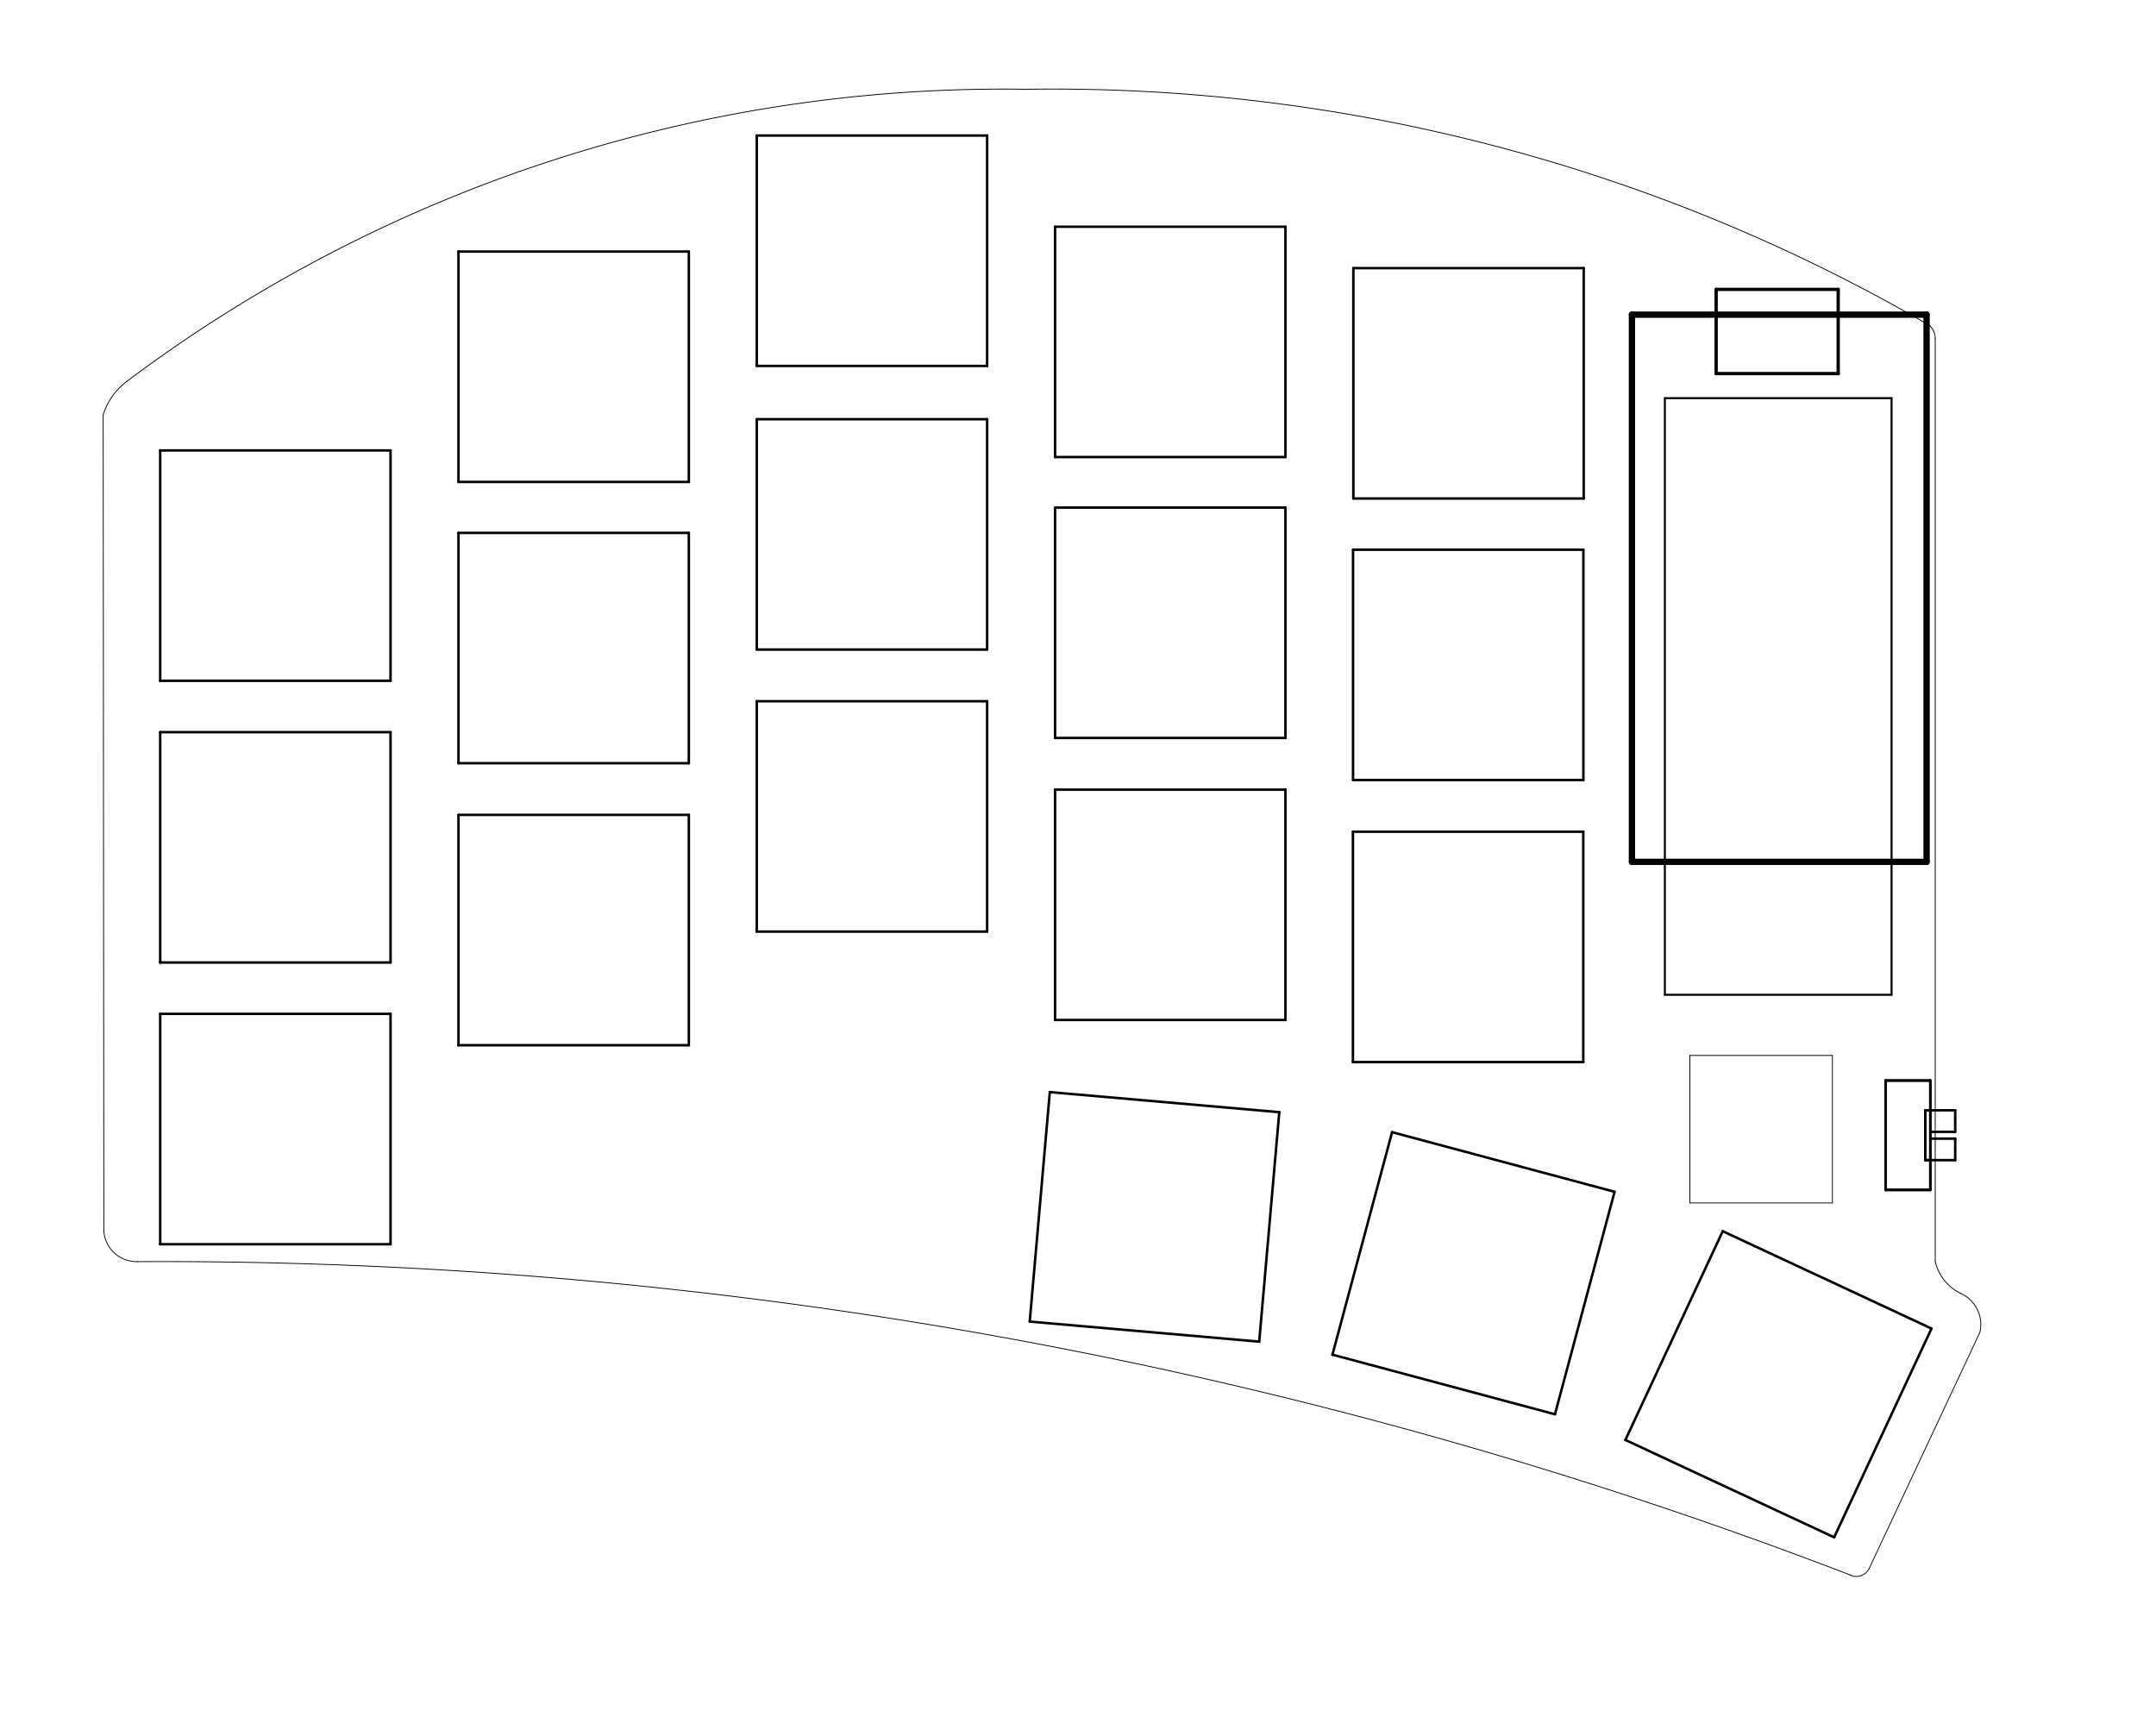 <?xml version="1.0" encoding="UTF-8" standalone="no"?>
<svg
   version="1.1"
   width="13.01cm"
   height="10.323cm"
   viewBox="0 0 130098800 103225600"
   id="svg490"
   sodipodi:docname="half-swept-brd.svg"
   inkscape:version="1.1.1 (3bf5ae0d25, 2021-09-20)"
   xmlns:inkscape="http://www.inkscape.org/namespaces/inkscape"
   xmlns:sodipodi="http://sodipodi.sourceforge.net/DTD/sodipodi-0.dtd"
   xmlns="http://www.w3.org/2000/svg"
   xmlns:svg="http://www.w3.org/2000/svg"
   xmlns:rdf="http://www.w3.org/1999/02/22-rdf-syntax-ns#"
   xmlns:cc="http://creativecommons.org/ns#"
   xmlns:dc="http://purl.org/dc/elements/1.1/">
  <defs
     id="defs494" />
  <sodipodi:namedview
     id="namedview492"
     pagecolor="#ffffff"
     bordercolor="#666666"
     borderopacity="1.0"
     inkscape:pageshadow="2"
     inkscape:pageopacity="0.0"
     inkscape:pagecheckerboard="0"
     inkscape:document-units="cm"
     showgrid="false"
     inkscape:zoom="3.0429152"
     inkscape:cx="142.46207"
     inkscape:cy="203.58766"
     inkscape:window-width="3440"
     inkscape:window-height="1377"
     inkscape:window-x="-8"
     inkscape:window-y="-8"
     inkscape:window-maximized="1"
     inkscape:current-layer="svg490" />
  <title
     id="title2">SVG Picture created as half-swept-brd.svg date 2022/10/24 17:32:00 </title>
  <desc
     id="desc4">Picture generated by PCBNEW </desc>
  <g
     style="fill:#000000; fill-opacity:1;stroke:#000000; stroke-opacity:1; stroke-linecap:round; stroke-linejoin:round;"
     transform="translate(0 0) scale(1 1)"
     id="g6" />
  <g
     style="fill:#000000; fill-opacity:0.0;  stroke:#000000; stroke-width:0; stroke-opacity:1;  stroke-linecap:round; stroke-linejoin:round;"
     id="g8" />
  <g
     style="fill:#000000; fill-opacity:0.0;  stroke:#000000; stroke-width:50000; stroke-opacity:1;  stroke-linecap:round; stroke-linejoin:round;"
     id="g80">
    <path
       d="M110571979 72585605 L110571979 63685605 "
       id="path72" />
    <path
       d="M110571979 63685605 L101971979 63685605 "
       id="path74" />
    <path
       d="M101971979 72585605 L110571979 72585605 "
       id="path76" />
    <path
       d="M101971979 63685605 L101971979 72585605 "
       id="path78" />
  </g>
  <g
     style="fill:#000000; fill-opacity:0.0;  stroke:#000000; stroke-width:150000; stroke-opacity:1;  stroke-linecap:round; stroke-linejoin:round;"
     id="g218">
    <path
       d="M23565778 27178316 L9665778 27178316 "
       id="path82" />
    <path
       d="M9665778 41078316 L9665778 27178316 "
       id="path84" />
    <path
       d="M9665778 41078316 L23565778 41078316 "
       id="path86" />
    <path
       d="M23565778 27178316 L23565778 41078316 "
       id="path88" />
    <path
       d="M27665780 29078316 L41565780 29078316 "
       id="path90" />
    <path
       d="M41565780 15178316 L41565780 29078316 "
       id="path92" />
    <path
       d="M41565780 15178316 L27665780 15178316 "
       id="path94" />
    <path
       d="M27665780 29078316 L27665780 15178316 "
       id="path96" />
    <path
       d="M59565777 8178316 L59565777 22078316 "
       id="path98" />
    <path
       d="M59565777 8178316 L45665777 8178316 "
       id="path100" />
    <path
       d="M45665777 22078316 L45665777 8178316 "
       id="path102" />
    <path
       d="M45665777 22078316 L59565777 22078316 "
       id="path104" />
    <path
       d="M77565778 13678317 L77565778 27578317 "
       id="path106" />
    <path
       d="M77565778 13678317 L63665778 13678317 "
       id="path108" />
    <path
       d="M63665778 27578317 L77565778 27578317 "
       id="path110" />
    <path
       d="M63665778 27578317 L63665778 13678317 "
       id="path112" />
    <path
       d="M81665776 30078316 L81665776 16178316 "
       id="path114" />
    <path
       d="M81665776 30078316 L95565776 30078316 "
       id="path116" />
    <path
       d="M95565776 16178316 L95565776 30078316 "
       id="path118" />
    <path
       d="M95565776 16178316 L81665776 16178316 "
       id="path120" />
    <path
       d="M23565778 44178316 L9665778 44178316 "
       id="path122" />
    <path
       d="M23565778 44178316 L23565778 58078316 "
       id="path124" />
    <path
       d="M9665778 58078316 L23565778 58078316 "
       id="path126" />
    <path
       d="M9665778 58078316 L9665778 44178316 "
       id="path128" />
    <path
       d="M27665780 46052316 L27665780 32152316 "
       id="path130" />
    <path
       d="M41565780 32152316 L27665780 32152316 "
       id="path132" />
    <path
       d="M27665780 46052316 L41565780 46052316 "
       id="path134" />
    <path
       d="M41565780 32152316 L41565780 46052316 "
       id="path136" />
    <path
       d="M45665779 39194316 L45665779 25294316 "
       id="path138" />
    <path
       d="M59565779 25294316 L45665779 25294316 "
       id="path140" />
    <path
       d="M59565779 25294316 L59565779 39194316 "
       id="path142" />
    <path
       d="M45665779 39194316 L59565779 39194316 "
       id="path144" />
    <path
       d="M77565780 30628319 L77565780 44528319 "
       id="path146" />
    <path
       d="M77565780 30628319 L63665780 30628319 "
       id="path148" />
    <path
       d="M63665780 44528319 L77565780 44528319 "
       id="path150" />
    <path
       d="M63665780 44528319 L63665780 30628319 "
       id="path152" />
    <path
       d="M81645778 47068316 L95545778 47068316 "
       id="path154" />
    <path
       d="M95545778 33168316 L95545778 47068316 "
       id="path156" />
    <path
       d="M95545778 33168316 L81645778 33168316 "
       id="path158" />
    <path
       d="M81645778 47068316 L81645778 33168316 "
       id="path160" />
    <path
       d="M9665778 75078313 L9665778 61178313 "
       id="path162" />
    <path
       d="M23565778 61178313 L9665778 61178313 "
       id="path164" />
    <path
       d="M9665778 75078313 L23565778 75078313 "
       id="path166" />
    <path
       d="M23565778 61178313 L23565778 75078313 "
       id="path168" />
    <path
       d="M41565777 49170315 L27665777 49170315 "
       id="path170" />
    <path
       d="M41565777 49170315 L41565777 63070315 "
       id="path172" />
    <path
       d="M27665777 63070315 L27665777 49170315 "
       id="path174" />
    <path
       d="M27665777 63070315 L41565777 63070315 "
       id="path176" />
    <path
       d="M59565776 42312317 L45665776 42312317 "
       id="path178" />
    <path
       d="M45665776 56212317 L45665776 42312317 "
       id="path180" />
    <path
       d="M59565776 42312317 L59565776 56212317 "
       id="path182" />
    <path
       d="M45665776 56212317 L59565776 56212317 "
       id="path184" />
    <path
       d="M63665778 61546319 L77565778 61546319 "
       id="path186" />
    <path
       d="M77565778 47646319 L77565778 61546319 "
       id="path188" />
    <path
       d="M77565778 47646319 L63665778 47646319 "
       id="path190" />
    <path
       d="M63665778 61546319 L63665778 47646319 "
       id="path192" />
    <path
       d="M81639432 64086316 L81639432 50186316 "
       id="path194" />
    <path
       d="M95539432 50186316 L95539432 64086316 "
       id="path196" />
    <path
       d="M95539432 50186316 L81639432 50186316 "
       id="path198" />
    <path
       d="M81639432 64086316 L95539432 64086316 "
       id="path200" />
    <path
       d="M98079744 86889956 L103954138 74292278 "
       id="path202" />
    <path
       d="M98079744 86889956 L110677422 92764350 "
       id="path204" />
    <path
       d="M116551816 80166672 L103954138 74292278 "
       id="path206" />
    <path
       d="M116551816 80166672 L110677422 92764350 "
       id="path208" />
    <path
       d="M97427753 71913925 L84001384 68316340 "
       id="path210" />
    <path
       d="M97427753 71913925 L93830168 85340294 "
       id="path212" />
    <path
       d="M80403799 81742709 L93830168 85340294 "
       id="path214" />
    <path
       d="M80403799 81742709 L84001384 68316340 "
       id="path216" />
  </g>
  <g
     style="fill:#000000; fill-opacity:0.0;  stroke:#000000; stroke-width:381000; stroke-opacity:1;  stroke-linecap:round; stroke-linejoin:round;"
     id="g224">
    <path
       d="M116255777 52005066 L116255777 18985066 "
       id="path220" />
    <path
       d="M98475777 52005066 L116255777 52005066 "
       id="path222" />
  </g>
  <g
     style="fill:#000000; fill-opacity:0.0;  stroke:#000000; stroke-width:200000; stroke-opacity:1;  stroke-linecap:round; stroke-linejoin:round;"
     id="g228">
    <path
       d="M103555777 17461066 L110921777 17461066 "
       id="path226" />
  </g>
  <g
     style="fill:#000000; fill-opacity:0.0;  stroke:#000000; stroke-width:381000; stroke-opacity:1;  stroke-linecap:round; stroke-linejoin:round;"
     id="g232">
    <path
       d="M116255777 18985066 L98475777 18985066 "
       id="path230" />
  </g>
  <g
     style="fill:#000000; fill-opacity:0.0;  stroke:#000000; stroke-width:200000; stroke-opacity:1;  stroke-linecap:round; stroke-linejoin:round;"
     id="g236">
    <path
       d="M103555777 22541066 L103555777 17461066 "
       id="path234" />
  </g>
  <g
     style="fill:#000000; fill-opacity:0.0;  stroke:#000000; stroke-width:381000; stroke-opacity:1;  stroke-linecap:round; stroke-linejoin:round;"
     id="g240">
    <path
       d="M98475777 18985066 L98475777 52005066 "
       id="path238" />
  </g>
  <g
     style="fill:#000000; fill-opacity:0.0;  stroke:#000000; stroke-width:200000; stroke-opacity:1;  stroke-linecap:round; stroke-linejoin:round;"
     id="g246">
    <path
       d="M110921777 22541066 L103555777 22541066 "
       id="path242" />
    <path
       d="M110921777 17461066 L110921777 22541066 "
       id="path244" />
  </g>
  <g
     style="fill:#000000; fill-opacity:0.0;  stroke:#000000; stroke-width:150000; stroke-opacity:1;  stroke-linecap:round; stroke-linejoin:round;"
     id="g276">
    <path
       d="M116481978 68705605 L117981978 68705605 "
       id="path248" />
    <path
       d="M117981978 68705605 L117981978 70005605 "
       id="path250" />
    <path
       d="M116181978 70005605 L116481978 70005605 "
       id="path252" />
    <path
       d="M116481978 65205605 L113781978 65205605 "
       id="path254" />
    <path
       d="M117981978 70005605 L116481978 70005605 "
       id="path256" />
    <path
       d="M113781978 71805605 L113781978 65205605 "
       id="path258" />
    <path
       d="M116481978 71805605 L113781978 71805605 "
       id="path260" />
    <path
       d="M116481978 71805605 L116481978 65205605 "
       id="path262" />
    <path
       d="M116181978 67005605 L116181978 70005605 "
       id="path264" />
    <path
       d="M116181978 67005605 L116481978 67005605 "
       id="path266" />
    <path
       d="M77195063 67110493 L63347956 65899028 "
       id="path268" />
    <path
       d="M62136491 79746135 L75983598 80957600 "
       id="path270" />
    <path
       d="M62136491 79746135 L63347956 65899028 "
       id="path272" />
    <path
       d="M77195063 67110493 L75983598 80957600 "
       id="path274" />
  </g>
  <g
     style="fill:#000000; fill-opacity:0.0;  stroke:#000000; stroke-width:120000; stroke-opacity:1;  stroke-linecap:round; stroke-linejoin:round;"
     id="g286">
    <path
       d="M114141979 60025606 L100461979 60025606 "
       id="path278" />
    <path
       d="M100461979 60025606 L100461979 24025606 "
       id="path280" />
    <path
       d="M100461979 24025606 L114141979 24025606 "
       id="path282" />
    <path
       d="M114141979 24025606 L114141979 60025606 "
       id="path284" />
  </g>
  <g
     style="fill:#000000; fill-opacity:0.0;  stroke:#000000; stroke-width:150000; stroke-opacity:1;  stroke-linecap:round; stroke-linejoin:round;"
     id="g384">
    <path
       d="M116181979 66995606 L116481979 66995606 "
       id="path288" />
    <path
       d="M117981979 66995606 L116481979 66995606 "
       id="path290" />
    <path
       d="M116181979 69995606 L116181979 66995606 "
       id="path292" />
    <path
       d="M116481979 68295606 L117981979 68295606 "
       id="path294" />
    <path
       d="M116181979 69995606 L116481979 69995606 "
       id="path296" />
    <path
       d="M116481979 65195606 L113781979 65195606 "
       id="path298" />
    <path
       d="M116481979 71795606 L113781979 71795606 "
       id="path300" />
    <path
       d="M117981979 68295606 L117981979 66995606 "
       id="path302" />
    <path
       d="M113781979 65195606 L113781979 71795606 "
       id="path304" />
    <path
       d="M116481979 65195606 L116481979 71795606 "
       id="path306" />
    <g
       id="g308" />
    <g
       id="g310" />
    <g
       id="g312" />
    <g
       id="g314" />
    <g
       id="g316" />
    <g
       id="g318" />
    <g
       id="g320" />
    <g
       id="g322" />
    <g
       id="g324" />
    <g
       id="g326" />
    <g
       id="g328" />
    <g
       id="g330" />
    <g
       id="g332" />
    <g
       id="g334" />
    <g
       id="g336" />
    <g
       id="g338" />
    <g
       id="g340" />
    <g
       id="g342" />
    <g
       id="g344" />
    <g
       id="g346" />
    <g
       id="g348" />
    <g
       id="g350" />
    <g
       id="g352" />
    <g
       id="g354" />
    <g
       id="g356" />
    <g
       id="g358" />
    <g
       id="g360" />
    <g
       id="g362" />
    <g
       id="g364" />
    <g
       id="g366" />
    <g
       id="g368" />
    <g
       id="g370" />
    <g
       id="g372" />
    <g
       id="g374" />
    <g
       id="g376" />
    <g
       id="g378" />
    <g
       id="g380" />
    <g
       id="g382" />
  </g>
  <g
     style="fill:#000000; fill-opacity:0.0;  stroke:#000000; stroke-width:150000; stroke-opacity:1;  stroke-linecap:round; stroke-linejoin:round;"
     id="g386" />
  <g
     style="fill:#000000; fill-opacity:0.0;  stroke:#000000; stroke-width:50000; stroke-opacity:1;  stroke-linecap:round; stroke-linejoin:round;"
     id="g488">
    <path
       d="M6225831 25025021 L6266030 74293340 "
       id="path388" />
    <path
       d="M116777778.907 20432089.999 A1044868 1044868 0.0 0 0 116415777.995 19628317.006"
       id="path390" />
    <path
       d="M7652772.636 23011316.517 A4063031 4063031 0.0 0 0 6225830.568 25025020.863"
       id="path392" />
    <path
       d="M116415777.944 19628317.096 A105159037 105159037 0.0 0 0 61915780.006 5385825.383"
       id="path394" />
    <path
       d="M111571569.933 95007758.174 A283906419 283906419 0.0 0 0 8303778 76129438.978"
       id="path396" />
    <path
       d="M6266030.109 74293339.992 A1983408 1983408 0.0 0 0 8303777.993 76129438.784"
       id="path398" />
    <path
       d="M116777779 20432090 L116777778 76128316 "
       id="path400" />
    <path
       d="M61915779.99 5385825.645 A88062761 88062761 0.0 0 0 7652773.271 23011317.361"
       id="path402" />
    <path
       d="M111571570.301 95007757.482 A876006 876006 0.0 0 0 112778396.937 94673550.965"
       id="path404" />
    <path
       d="M119468793 80400477 L112778397 94673551 "
       id="path406" />
    <path
       d="M116777778.473 76128315.887 A2877578 2877578 0.0 0 0 118318793.136 78050477.721"
       id="path408" />
    <path
       d="M119468792.678 80400476.922 A2050328 2050328 0.0 0 0 118318792.918 78050478.183"
       id="path410" />
    <g
       id="g412" />
    <g
       id="g414" />
    <g
       id="g416" />
    <g
       id="g418" />
    <g
       id="g420" />
    <g
       id="g422" />
    <g
       id="g424" />
    <g
       id="g426" />
    <g
       id="g428" />
    <g
       id="g430" />
    <g
       id="g432" />
    <g
       id="g434" />
    <g
       id="g436" />
    <g
       id="g438" />
    <g
       id="g440" />
    <g
       id="g442" />
    <g
       id="g444" />
    <g
       id="g446" />
    <g
       id="g448" />
    <g
       id="g450" />
    <g
       id="g452" />
    <g
       id="g454" />
    <g
       id="g456" />
    <g
       id="g458" />
    <g
       id="g460" />
    <g
       id="g462" />
    <g
       id="g464" />
    <g
       id="g466" />
    <g
       id="g468" />
    <g
       id="g470" />
    <g
       id="g472" />
    <g
       id="g474" />
    <g
       id="g476" />
    <g
       id="g478" />
    <g
       id="g480" />
    <g
       id="g482" />
    <g
       id="g484" />
    <g
       id="g486" />
  </g>
</svg>
